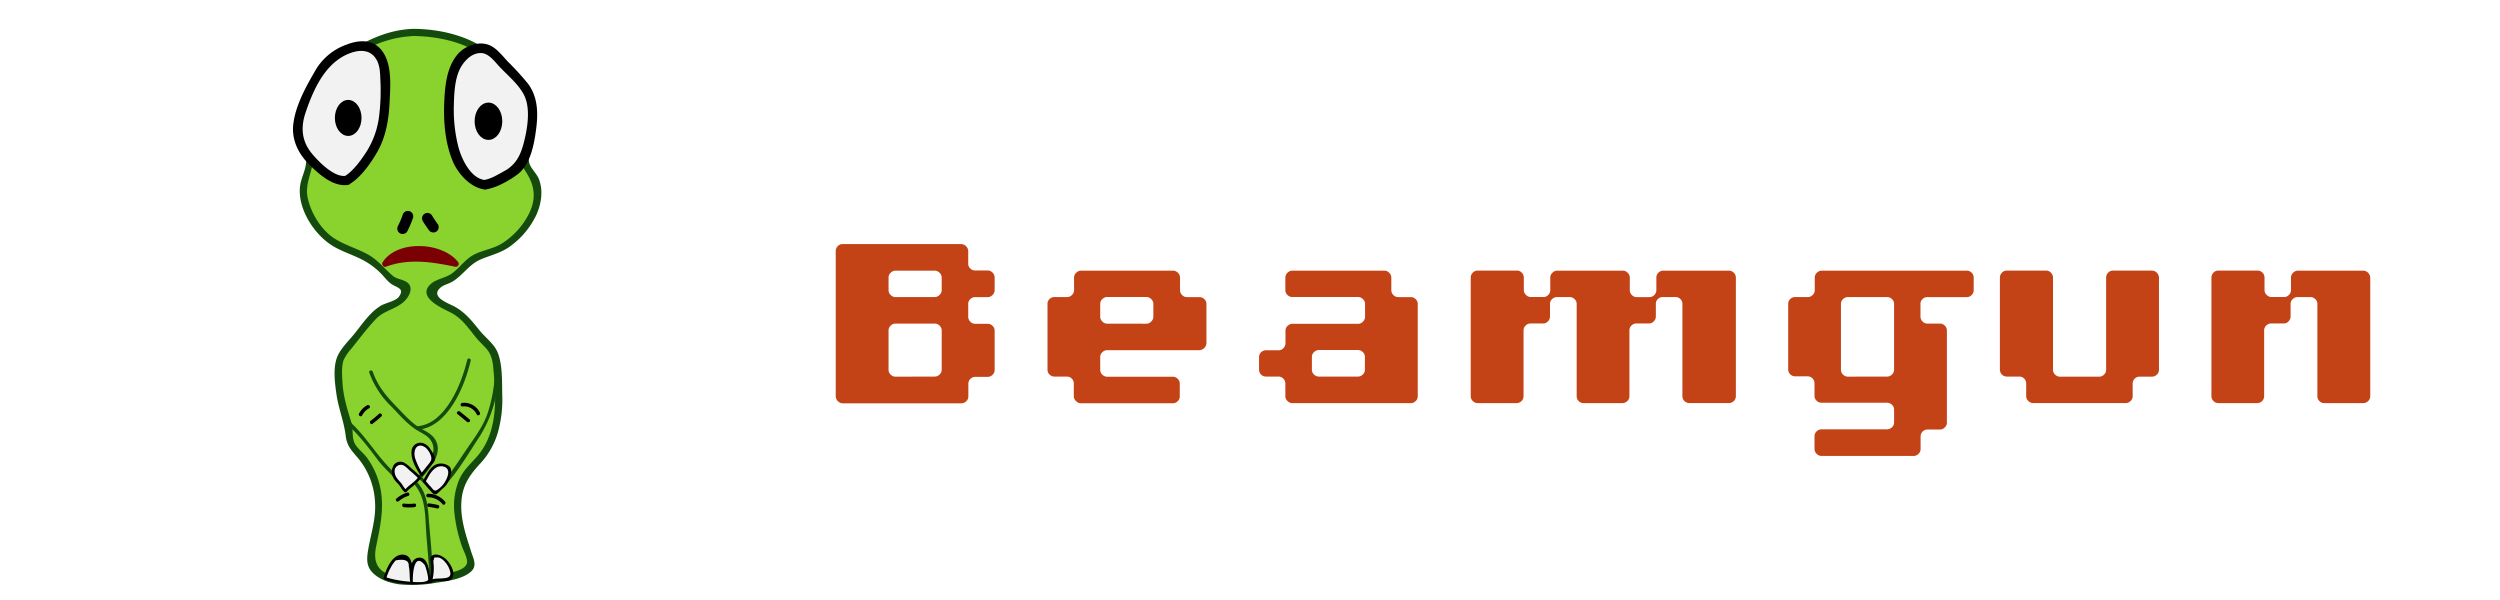 <svg xmlns="http://www.w3.org/2000/svg" viewBox="0 0 1000 240"><defs><style>.\33 cf4931a-4048-42c7-90d9-e53cf26ed69a{fill:#c34317;}.\34 a88c8d9-07ca-447d-8f15-1e1019b3a7c5{fill:#8ad22e;}.d70ed1bf-601a-476d-b398-6e18e80a376c{fill:#144b0d;}.\39 0c05c27-eaab-40c0-9328-961b5f05e161{fill:#f2f2f2;}.\32 6917167-e3de-4beb-b315-f5521ab14289,.\39 c2a5672-3ae5-4149-8ac5-bc1f32b738b8{stroke:#000;stroke-miterlimit:10;}.\39 c2a5672-3ae5-4149-8ac5-bc1f32b738b8{stroke-width:1.24px;}.\32 6917167-e3de-4beb-b315-f5521ab14289{stroke-width:1.28px;}.\39 f292107-42f8-421c-8289-7a9dd3e47683{fill:#7b0004;}</style></defs><title>BeamgunAppBannerAlert</title><g id="64ebbce1-86b1-4937-a0f6-8561927b95dd" data-name="Dog Ears"><path class="3cf4931a-4048-42c7-90d9-e53cf26ed69a" d="M335.1,160.39a2.66,2.66,0,0,1-.81-2v-58a2.71,2.71,0,0,1,.81-1.91,2.59,2.59,0,0,1,2-.86h47.43a2.95,2.95,0,0,1,2.76,2.76v5.14a2.55,2.55,0,0,0,.81,1.86,2.66,2.66,0,0,0,2,.81h5a2.65,2.65,0,0,1,1.9.85,2.6,2.6,0,0,1,.86,1.89v5.1A2.6,2.6,0,0,1,397,118a2.65,2.65,0,0,1-1.9.85h-5a2.65,2.65,0,0,0-2,.82,2.59,2.59,0,0,0-.81,1.87v5.19a2.75,2.75,0,0,0,.81,1.92,2.57,2.57,0,0,0,2,.86h5a2.72,2.72,0,0,1,1.9.81,2.59,2.59,0,0,1,.86,2v15.62a2.58,2.58,0,0,1-.86,2,2.71,2.71,0,0,1-1.9.81h-5a2.76,2.76,0,0,0-2.76,2.76v5a2.59,2.59,0,0,1-.86,2,2.71,2.71,0,0,1-1.9.81H337A2.66,2.66,0,0,1,335.1,160.39Zm38.81-41.57a2.65,2.65,0,0,0,1.91-.85,2.6,2.6,0,0,0,.86-1.89V111a2.61,2.61,0,0,0-.86-1.89,2.66,2.66,0,0,0-1.91-.85H358.19a2.66,2.66,0,0,0-1.91.85,2.61,2.61,0,0,0-.86,1.89v5.1a2.6,2.6,0,0,0,.86,1.89,2.65,2.65,0,0,0,1.91.85Zm0,31.81a2.71,2.71,0,0,0,1.91-.81,2.59,2.59,0,0,0,.86-2V132.24a2.59,2.59,0,0,0-.86-2,2.72,2.72,0,0,0-1.91-.81H358.19a2.72,2.72,0,0,0-1.91.81,2.59,2.59,0,0,0-.86,2v15.62a2.59,2.59,0,0,0,.86,2,2.71,2.71,0,0,0,1.91.81Z"/><path class="3cf4931a-4048-42c7-90d9-e53cf26ed69a" d="M430.38,160.39a2.59,2.59,0,0,1-.86-2v-5a2.76,2.76,0,0,0-2.76-2.76h-5a2.77,2.77,0,0,1-2.76-2.77V121.49a2.56,2.56,0,0,1,.81-1.86,2.65,2.65,0,0,1,2-.81h5a2.6,2.6,0,0,0,2-.85,2.68,2.68,0,0,0,.81-1.89V111a2.61,2.61,0,0,1,.86-1.89,2.65,2.65,0,0,1,1.91-.85h36.86a2.66,2.66,0,0,1,1.9.85,2.61,2.61,0,0,1,.86,1.89v5.1a2.67,2.67,0,0,0,.81,1.89,2.6,2.6,0,0,0,2,.85h5a2.71,2.71,0,0,1,1.9.81,2.5,2.5,0,0,1,.86,1.86v15.79a3,3,0,0,1-2.76,2.77H442.86a2.72,2.72,0,0,0-1.91.81,2.59,2.59,0,0,0-.86,2v5a2.59,2.59,0,0,0,.86,2,2.71,2.71,0,0,0,1.91.81h26.29a2.72,2.72,0,0,1,1.9.81,2.59,2.59,0,0,1,.86,2v5a2.59,2.59,0,0,1-.86,2,2.71,2.71,0,0,1-1.9.81H432.29A2.71,2.71,0,0,1,430.38,160.39Zm28.19-30.91a2.63,2.63,0,0,0,1.91-.86,2.67,2.67,0,0,0,.86-1.92V121.5a2.52,2.52,0,0,0-.86-1.87,2.71,2.71,0,0,0-1.91-.82H442.86a2.71,2.71,0,0,0-1.91.82,2.52,2.52,0,0,0-.86,1.87v5.19a2.67,2.67,0,0,0,.86,1.92,2.63,2.63,0,0,0,1.91.86Z"/><path class="3cf4931a-4048-42c7-90d9-e53cf26ed69a" d="M515,160.39a2.59,2.59,0,0,1-.86-2v-5a2.76,2.76,0,0,0-2.76-2.76h-5a2.76,2.76,0,0,1-2.76-2.76v-5a2.76,2.76,0,0,1,2.76-2.76h5a2.59,2.59,0,0,0,2-.86,2.71,2.71,0,0,0,.81-1.91v-5a2.59,2.59,0,0,1,.86-2,2.72,2.72,0,0,1,1.91-.81h26.29a2.63,2.63,0,0,0,1.91-.86,2.67,2.67,0,0,0,.86-1.92V121.5a2.52,2.52,0,0,0-.86-1.87,2.71,2.71,0,0,0-1.91-.82H517A2.65,2.65,0,0,1,515,118a2.6,2.6,0,0,1-.86-1.89V111a2.61,2.61,0,0,1,.86-1.89,2.65,2.65,0,0,1,1.91-.85h36.86a2.66,2.66,0,0,1,1.9.85,2.61,2.61,0,0,1,.86,1.89v5.1a2.67,2.67,0,0,0,.81,1.89,2.6,2.6,0,0,0,2,.85h5a2.71,2.71,0,0,1,1.9.81,2.5,2.5,0,0,1,.86,1.86v36.94a2.59,2.59,0,0,1-.86,2,2.71,2.71,0,0,1-1.9.81H517A2.71,2.71,0,0,1,515,160.39Zm28.19-9.76a2.71,2.71,0,0,0,1.91-.81,2.59,2.59,0,0,0,.86-2v-5a2.59,2.59,0,0,0-.86-2,2.72,2.72,0,0,0-1.91-.81H527.53a2.72,2.72,0,0,0-1.91.81,2.59,2.59,0,0,0-.86,2v5a2.59,2.59,0,0,0,.86,2,2.71,2.71,0,0,0,1.91.81Z"/><path class="3cf4931a-4048-42c7-90d9-e53cf26ed69a" d="M589.1,160.39a2.66,2.66,0,0,1-.81-2V111a2.71,2.71,0,0,1,.81-1.91,2.59,2.59,0,0,1,2-.86h15.62a2.6,2.6,0,0,1,2,.85,2.68,2.68,0,0,1,.81,1.89v5.1a2.6,2.6,0,0,0,.86,1.89,2.65,2.65,0,0,0,1.91.85h5.14a2.5,2.5,0,0,0,1.86-.85,2.68,2.68,0,0,0,.81-1.89V111a2.6,2.6,0,0,1,.86-1.89,2.65,2.65,0,0,1,1.9-.85h26.29a2.65,2.65,0,0,1,1.9.85,2.6,2.6,0,0,1,.86,1.89v5.1a2.67,2.67,0,0,0,.81,1.89,2.6,2.6,0,0,0,2,.85h5a2.6,2.6,0,0,0,2-.85,2.68,2.68,0,0,0,.81-1.89V111a2.68,2.68,0,0,1,.81-1.89,2.6,2.6,0,0,1,2-.85h26.19a2.59,2.59,0,0,1,2,.86,2.72,2.72,0,0,1,.81,1.91v47.43a2.76,2.76,0,0,1-2.76,2.76H675.72a2.76,2.76,0,0,1-2.76-2.77V121.49a2.57,2.57,0,0,0-.81-1.86,2.66,2.66,0,0,0-2-.81h-5a2.66,2.66,0,0,0-2,.81,2.55,2.55,0,0,0-.81,1.86v5.14a2.71,2.71,0,0,1-.81,1.9,2.59,2.59,0,0,1-2,.86h-5a2.77,2.77,0,0,0-2.76,2.77v26.27a2.6,2.6,0,0,1-.86,2,2.71,2.71,0,0,1-1.9.81H633.34a2.54,2.54,0,0,1-1.86-.81,2.66,2.66,0,0,1-.81-2V121.49a2.5,2.5,0,0,0-.86-1.86,2.71,2.71,0,0,0-1.91-.81h-5.14a2.71,2.71,0,0,0-1.9.81,2.49,2.49,0,0,0-.86,1.86v5.14a2.71,2.71,0,0,1-.81,1.9,2.49,2.49,0,0,1-1.86.86h-5.14a2.71,2.71,0,0,0-1.91.81,2.6,2.6,0,0,0-.86,2v26.27a2.77,2.77,0,0,1-2.76,2.77H591A2.66,2.66,0,0,1,589.1,160.39Z"/><path class="3cf4931a-4048-42c7-90d9-e53cf26ed69a" d="M726.67,181.53a2.59,2.59,0,0,1-.86-2v-5a2.59,2.59,0,0,1,.86-2,2.71,2.71,0,0,1,1.91-.81h26.29a2.72,2.72,0,0,0,1.91-.81,2.59,2.59,0,0,0,.86-2v-5a2.59,2.59,0,0,0-.86-2,2.71,2.71,0,0,0-1.91-.81H728.57a2.71,2.71,0,0,1-1.91-.81,2.59,2.59,0,0,1-.86-2v-5a2.76,2.76,0,0,0-2.76-2.76h-5a2.77,2.77,0,0,1-2.76-2.77V121.49a2.56,2.56,0,0,1,.81-1.86,2.65,2.65,0,0,1,2-.81h5a2.6,2.6,0,0,0,2-.85,2.68,2.68,0,0,0,.81-1.89V111a2.61,2.61,0,0,1,.86-1.89,2.65,2.65,0,0,1,1.91-.85h58a2.6,2.6,0,0,1,2,.85,2.68,2.68,0,0,1,.81,1.89v5.1a2.68,2.68,0,0,1-.81,1.89,2.6,2.6,0,0,1-2,.85H771a2.66,2.66,0,0,0-2,.81,2.56,2.56,0,0,0-.81,1.86v5.15a2.72,2.72,0,0,0,.81,1.91,2.58,2.58,0,0,0,2,.86h5a2.71,2.71,0,0,1,1.9.81,2.6,2.6,0,0,1,.86,2V169a2.6,2.6,0,0,1-.86,2,2.71,2.71,0,0,1-1.9.81h-5a2.76,2.76,0,0,0-2.76,2.76v5a2.59,2.59,0,0,1-.86,2,2.72,2.72,0,0,1-1.9.81H728.57A2.71,2.71,0,0,1,726.67,181.53Zm28.19-30.9a2.71,2.71,0,0,0,1.91-.81,2.6,2.6,0,0,0,.86-2V121.49a2.5,2.5,0,0,0-.86-1.86,2.71,2.71,0,0,0-1.91-.81H739.15a2.71,2.71,0,0,0-1.91.81,2.5,2.5,0,0,0-.86,1.86v26.36a2.6,2.6,0,0,0,.86,2,2.71,2.71,0,0,0,1.91.81Z"/><path class="3cf4931a-4048-42c7-90d9-e53cf26ed69a" d="M811.34,160.39a2.59,2.59,0,0,1-.86-2v-5a2.76,2.76,0,0,0-2.76-2.76h-5a2.76,2.76,0,0,1-2.76-2.76V111a2.71,2.71,0,0,1,.81-1.91,2.59,2.59,0,0,1,2-.86h15.62a2.59,2.59,0,0,1,2,.86,2.72,2.72,0,0,1,.81,1.91v36.86a2.59,2.59,0,0,0,.86,2,2.71,2.71,0,0,0,1.91.81h15.71a2.71,2.71,0,0,0,1.91-.81,2.59,2.59,0,0,0,.86-2V111a2.71,2.71,0,0,1,.81-1.91,2.48,2.48,0,0,1,1.86-.86h15.71a2.94,2.94,0,0,1,2.76,2.76v36.86a2.58,2.58,0,0,1-.86,2,2.71,2.71,0,0,1-1.9.81h-5a2.76,2.76,0,0,0-2.76,2.76v5a2.59,2.59,0,0,1-.86,2,2.71,2.71,0,0,1-1.9.81H813.24A2.71,2.71,0,0,1,811.34,160.39Z"/><path class="3cf4931a-4048-42c7-90d9-e53cf26ed69a" d="M885.38,160.39a2.66,2.66,0,0,1-.81-2V111a2.71,2.71,0,0,1,.81-1.91,2.59,2.59,0,0,1,2-.86H903a2.6,2.6,0,0,1,2,.85,2.68,2.68,0,0,1,.81,1.89v5.1a2.6,2.6,0,0,0,.86,1.89,2.65,2.65,0,0,0,1.91.85h5.14a2.5,2.5,0,0,0,1.86-.85,2.68,2.68,0,0,0,.81-1.89V111a2.6,2.6,0,0,1,.86-1.89,2.65,2.65,0,0,1,1.9-.85h26.29A2.94,2.94,0,0,1,948.1,111v47.43a2.58,2.58,0,0,1-.86,2,2.71,2.71,0,0,1-1.9.81H929.62a2.54,2.54,0,0,1-1.86-.81,2.66,2.66,0,0,1-.81-2V121.49a2.5,2.5,0,0,0-.86-1.86,2.71,2.71,0,0,0-1.91-.81H919a2.71,2.71,0,0,0-1.9.81,2.49,2.49,0,0,0-.86,1.86v5.14a2.71,2.71,0,0,1-.81,1.9,2.49,2.49,0,0,1-1.86.86h-5.14a2.71,2.71,0,0,0-1.91.81,2.6,2.6,0,0,0-.86,2v26.27a2.77,2.77,0,0,1-2.76,2.77H887.33A2.66,2.66,0,0,1,885.38,160.39Z"/></g><g id="dc694f43-ddd1-4ca8-bb4a-4bc68cf57607" data-name="Turtle Draw"><path class="4a88c8d9-07ca-447d-8f15-1e1019b3a7c5" d="M164.54,13c-2.79,0-7.23,1.16-10.92,2.27a32,32,0,0,0-9.81,4.39c-2.92,2.12-8,4.6-10.25,7.46a37,37,0,0,0-6,10.41c-.87,2.38-.44,5.6-1.32,8A46.82,46.82,0,0,0,124,54.76c-.53,3.3.45,6.69.06,10-.43,3.65-2.48,7-2.73,10.64s1.26,7.05,2.81,10.3A31.52,31.52,0,0,0,128,92.28c3.09,3.77,7.64,6,12.15,7.85,6.23,2.55,10.59,4.63,16,11.27a7,7,0,0,0,2.86,1.8c.84.34,2.46.39,3.14,1,1.86,1.55-.83,5-2.17,6-2.08,1.47-4.68,2-6.88,3.32-2.49,1.45-4.37,3.73-6.2,6l-7.27,8.91c-.58.7-3.38,4.18-3.59,5.33-1.3,7.08-.33,14.29,1.38,21,.7,2.76,2.36,5.31,2.34,8.16,0,.91-.19,1.82-.11,2.73.23,2.51,2.35,4.35,4.08,6.19,7.18,7.65,9,19.2,7,29.48-.83,4.06-2.21,8-2.42,12.19a6.55,6.55,0,0,0,.29,2.67,6,6,0,0,0,1.69,2.24c5.23,4.71,13.09,4.69,20.09,3.92,5.59-.61,11.26-1.57,16.26-4.15a3.13,3.13,0,0,0,1.76-1.68,3.26,3.26,0,0,0-.2-1.85c-1.89-6-4.17-12-4.93-18.33s.21-13.1,4.2-18c1.29-1.6,2.86-2.95,4.24-4.48,4.53-5,6.77-11.8,7.46-18.54s0-13.53-.76-20.27a11.14,11.14,0,0,0-1-4.15,14.35,14.35,0,0,0-2.87-3.23C190,133.11,187,126.89,181.43,124c-2.15-1.1-4.58-1.64-6.53-3.06a5.7,5.7,0,0,1-2.49-4.65c.15-2.27,2.7-2.28,4.44-3.1,2.58-1.21,5.83-3,7.56-5.34,4.9-6.7,12.87-6.11,17.91-9.8,5.48-4,10.24-9.37,12.06-15.91,1.14-4.09,1.06-8.76-1.33-12.27-1-1.43-2.31-2.66-2.85-4.3-.64-2,0-4.06.34-6.08,1.71-9.93-3.44-19.62-8.42-28.39a34.69,34.69,0,0,0-4.37-6.5,26,26,0,0,0-6.31-4.79A51.78,51.78,0,0,0,164.54,13"/><path class="d70ed1bf-601a-476d-b398-6e18e80a376c" d="M164.54,11.58c-10.19.51-19.24,5.09-27.48,10.73a26.09,26.09,0,0,0-7.77,8.44c-2.73,4.45-3.07,8.22-4.06,13.13s-2.91,9.17-2.79,14.2c.07,3.26.42,6.11-.44,9.37-.64,2.42-1.71,4.67-2,7.18-1,9.06,5.9,19.58,13.52,24,4,2.31,8.53,3.59,12.55,5.89a29.65,29.65,0,0,1,6.26,4.81c1.63,1.63,2.87,3.6,4.94,4.7,2.32,1.24,4.34,1.69,2.36,4.58-1.24,1.82-5.3,2.5-7.23,3.64-4.44,2.62-7.54,7.47-10.73,11.38-2.11,2.59-5.2,5.59-6.61,8.71-2,4.47-1.13,10.8-.46,15.49.81,5.61,3,10.82,3.66,16.37.53,4.53,2.61,6.19,5.47,9.68A29.83,29.83,0,0,1,150,200.67c.48,6.55-1.54,12.45-2.66,18.8-.6,3.39-1,6.61,1.43,9.31,2.76,3,7,4.4,10.89,4.95a51.44,51.44,0,0,0,14.45-.57c4.32-.64,10.92-1.43,14.32-4.55,2.49-2.29,1-5,.09-7.77-2-6.28-4.27-12.73-4-19.43.24-7,3.14-11.22,7.71-16.14a31,31,0,0,0,6.83-12,48.65,48.65,0,0,0,1.84-15.44c-.11-5.22.14-11.86-1.81-16.78-1.39-3.5-5-6.05-7.36-9-3.2-4-6.15-7.66-10.86-9.9-2.65-1.26-8.75-3.73-4.54-7.22,1.23-1,3.38-1.49,4.78-2.36,4.24-2.66,6.6-6.94,11.4-8.91,4.29-1.76,8.38-2.63,12.1-5.54a32.82,32.82,0,0,0,10-12.32c1.94-4.41,2.74-9.63.93-14.22C214.65,69.46,212.93,68,212,66c-1.38-2.86.47-8.52.31-11.76-.28-5.6-2.26-10.92-4.66-15.93-2.61-5.44-5.5-11.69-10-15.87-8.5-8-21.8-11-33.09-10.9a1.44,1.44,0,0,0,0,2.87c10.81-.08,24.54,2.82,32.18,11.18,3.58,3.91,6.13,9.43,8.4,14.17,2.67,5.56,4.8,11.69,4.2,18-.41,4.2-1.59,7,.88,10.79,3.76,5.7,4.42,10.93,1.22,17.23a30.2,30.2,0,0,1-10.82,11.7c-3.2,1.93-7.06,2.51-10.44,4.08-4,1.88-5.93,5.24-9.38,7.79-2.51,1.85-6.37,2.25-8.57,4.31-5.81,5.46,5.39,9.93,8.49,11.59,4.26,2.29,6.89,6.37,9.88,10,1.25,1.51,2.71,2.81,4,4.28,2.73,3.14,2.61,6.95,3,10.88,1,11,.92,23.45-6.85,32.27-2.65,3-5.4,5.37-7.05,9.12a27.3,27.3,0,0,0-2,12.81,59.49,59.49,0,0,0,3,13.7c.53,1.69,2.3,4.83,2.13,6.59-.3,3.11-6,4-8.47,4.57a57.93,57.93,0,0,1-15.64,1.64,23.15,23.15,0,0,1-7-1.25c-5.43-2-6.33-6.1-5.25-11.38,1.8-8.73,3.63-16.75,1.09-25.6a30.51,30.51,0,0,0-4.87-9.92c-1.37-1.83-3.64-3.47-4.72-5.45-1.34-2.44-.59-5.76-1.4-8.43-1.6-5.26-3.19-10.12-3.55-15.7-.17-2.67-.51-6.81.44-9.37a18.79,18.79,0,0,1,3.22-4.7c3.12-3.92,6.19-8,9.62-11.65,3.29-3.49,8-3.92,11.36-7.08,1.44-1.36,3-3.77,2.46-5.85-.84-3-4.87-2.62-6.94-4.36-3.56-3-6-6.41-10.23-8.71s-9.22-3.69-13.39-6.42c-5.24-3.44-9.5-10.5-10.59-16.69-1-5.81,2.71-11.24,2.55-17.14a39.4,39.4,0,0,1,.41-9.45c.5-2.51,1.52-4.85,2-7.34.47-2.23.3-4.53,1-6.72a29.36,29.36,0,0,1,4.45-8.2c3.16-4.34,8.44-7.38,13.07-10a43.59,43.59,0,0,1,18.06-5.23c1.84-.09,1.85-3,0-2.87Z"/><path class="d70ed1bf-601a-476d-b398-6e18e80a376c" d="M138.63,169.54c4.88,4.34,8.57,9.2,12.47,14.4,3.24,4.32,7.9,7.55,10.36,12.42a.72.72,0,0,0,1,.26,41.45,41.45,0,0,0,11-11.8c2.07-3.39,2.5-7.31-.4-10.31-1.62-1.67-3.91-2.54-5.81-3.8-3.22-2.15-5.83-5.14-8.51-7.9-4.31-4.43-7.57-8.27-9.65-14.15-.31-.86-1.69-.49-1.38.38a35.12,35.12,0,0,0,8.76,13.48c2.8,2.88,5.5,6.07,8.73,8.48,1.55,1.16,3.28,2,4.88,3,4.38,2.92,4,7.43,1.27,11.21-1.3,1.79-6.82,9.7-9.23,9.12-.4-.09-2.21-3-2.69-3.54-1.13-1.26-2.39-2.39-3.57-3.6-5.84-6-9.81-13.07-16.15-18.7-.69-.61-1.71.4-1,1Z"/><path class="d70ed1bf-601a-476d-b398-6e18e80a376c" d="M166.9,171.92c12.23-.87,19-17.36,21.38-27.64.21-.9-1.17-1.28-1.38-.38-2.24,9.6-8.71,25.79-20,26.59-.92.07-.92,1.5,0,1.44Z"/><path class="d70ed1bf-601a-476d-b398-6e18e80a376c" d="M167.17,191l6.5,6.48a.73.73,0,0,0,1,0c7-6.1,11.93-14.95,17-22.59a48.86,48.86,0,0,0,7.73-25.73c0-.92-1.41-.92-1.44,0a59.44,59.44,0,0,1-2.75,15.64c-1.69,5.33-5,9.71-8.13,14.27-3,4.35-5.84,8.9-9.18,13-1.36,1.66-2.33,3.64-4.61,3.1-1.45-.35-4.09-4.08-5.18-5.16a.72.72,0,0,0-1,1Z"/><path class="d70ed1bf-601a-476d-b398-6e18e80a376c" d="M165.2,193.16c5.32,5.55,4.77,13.17,5.32,20.35.46,6.12,1.14,12.3,1.2,18.44a.72.72,0,0,0,1.44,0c-.08-8-1-16.14-1.63-24.16-.47-6.14-.85-11-5.3-15.65-.64-.67-1.65.35-1,1Z"/><path class="90c05c27-eaab-40c0-9328-961b5f05e161" d="M138.68,72.13c-3,.92-5.91-1.47-8.41-3.29a37.44,37.44,0,0,1-7.16-6.45,17.47,17.47,0,0,1-4-8.67c-.51-4,.76-8,2.26-11.76a91.88,91.88,0,0,1,6.76-13.52A19.9,19.9,0,0,1,132.5,23a22.28,22.28,0,0,1,5-2.72c3.26-1.45,6.94-2.91,10.28-1.68A9.34,9.34,0,0,1,153,24.51a26.29,26.29,0,0,1,1.05,8c.21,9.32-.07,19.11-4.7,27.21A50,50,0,0,1,139.06,71.9,2.56,2.56,0,0,1,138.68,72.13Z"/><path d="M138.18,70.34c-4.63.64-10.94-5.85-13.58-9.11-4-4.95-4.34-10.42-2.33-16.32,3.2-9.38,7.87-19.85,17.58-23.58,4.11-1.58,8.51-1.57,10.83,2.67,1.28,2.32,1.37,5.14,1.46,7.74a83.08,83.08,0,0,1-.56,15.2,34.34,34.34,0,0,1-4.68,13.25c-2,3.2-5.67,8.46-9.16,10.34-2.1,1.13-.23,4.34,1.87,3.2,4.56-2.45,8.81-8.62,11.32-13,3.43-6,4.6-13,4.91-19.85.28-6.19,1-14.24-2.45-19.73s-9.31-5.43-14.77-3.31A23.5,23.5,0,0,0,125.69,29c-3.62,6.2-7.6,13.6-8.39,20.85-.69,6.34,2.22,11.91,6.67,16.26,4,3.87,9.35,8.66,15.19,7.86C141.52,73.59,140.52,70,138.18,70.34Z"/><path class="90c05c27-eaab-40c0-9328-961b5f05e161" d="M193.89,73.9c-1.9.06-3.33-1.12-4.78-2.34a22.72,22.72,0,0,1-5.18-5.67,20.73,20.73,0,0,1-2-4.94,63.42,63.42,0,0,1-.61-32.12,26.1,26.1,0,0,1,2.53-4.94,10,10,0,0,1,6-4.11,8.37,8.37,0,0,1,3.82-.38c2.21.4,3.91,2.13,5.44,3.78l7.93,8.47a24.41,24.41,0,0,1,4.3,5.59,19.49,19.49,0,0,1,1.59,9.1,47.67,47.67,0,0,1-3.32,16.55,12.6,12.6,0,0,1-2.39,4.16A14.65,14.65,0,0,1,203,69.94S196.37,73.82,193.89,73.9Z"/><path d="M193.89,72c-5.74-.71-9.38-8.66-10.56-13.34a60,60,0,0,1-1.8-16.35c.14-5.1.33-11.68,3.21-16.09,1.67-2.57,4.34-5.06,7.67-5,3.12.09,5.43,3.37,7.35,5.42,3.31,3.54,7.8,7.15,9.94,11.55,2.47,5.07,1.37,12.45.12,17.7-1.3,5.45-3,9.78-8.12,12.55-2.62,1.42-5.33,3.18-8.32,3.59-2.44.33-1.4,4,1,3.71,4.06-.55,9.23-3.46,12.53-5.91,5.22-3.87,6.7-11.86,7.51-17.92.86-6.45.83-13-3.22-18.43a111.84,111.84,0,0,0-8.08-8.85c-2.11-2.25-4.31-5.21-7.21-6.51-4.25-1.91-10,.21-12.85,3.6-4.51,5.3-5.12,13-5.38,19.67-.31,7.66.48,16.3,3.56,23.41,2.14,4.93,7.11,10.32,12.63,11C196.34,76.13,196.32,72.28,193.89,72Z"/><ellipse class="9c2a5672-3ae5-4149-8ac5-bc1f32b738b8" cx="139.28" cy="47.17" rx="4.71" ry="6.58"/><ellipse class="26917167-e3de-4beb-b315-f5521ab14289" cx="195.38" cy="48.5" rx="4.89" ry="6.82"/><path d="M161.08,85.94a34.6,34.6,0,0,1-1.88,4.42,2.2,2.2,0,0,0,.77,2.95,2.18,2.18,0,0,0,2.95-.77,42.85,42.85,0,0,0,2.31-5.45,2.15,2.15,0,0,0-4.15-1.14Z"/><path d="M169.11,88.42c.74,1.21,1.52,2.38,2.36,3.52a2.22,2.22,0,0,0,2.95.77,2.17,2.17,0,0,0,.77-2.95c-.84-1.14-1.62-2.31-2.36-3.52a2.15,2.15,0,1,0-3.72,2.17Z"/><path class="9f292107-42f8-421c-8289-7a9dd3e47683" d="M154.08,105.53c1.57-3.06,6.12-4.92,9.53-5.35a29.63,29.63,0,0,1,11.07.72c3,.76,5.95,2.12,7.62,4.67a86.94,86.94,0,0,0-14.16-2.15,33,33,0,0,0-14.06,2.12"/><path class="9f292107-42f8-421c-8289-7a9dd3e47683" d="M155.09,106.13c5-7.81,21.16-6.25,26.37.28l1.15-2c-9.63-2-19.37-3.55-28.85,0-1.41.52-.8,2.8.63,2.27,9.13-3.38,18.32-1.92,27.59,0a1.19,1.19,0,0,0,1.15-2c-6.31-7.9-24.23-8.86-30.07.2-.82,1.28,1.22,2.46,2,1.19Z"/><path d="M149,169.5a36.06,36.06,0,0,0,3.54-2.93c.67-.64-.34-1.65-1-1a33.18,33.18,0,0,1-3.25,2.71c-.74.54,0,1.78.72,1.24Z"/><path d="M144.86,166.16a6.49,6.49,0,0,1,2.77-2.83c.82-.43.09-1.67-.72-1.24a7.81,7.81,0,0,0-3.29,3.34c-.42.82.82,1.55,1.24.72Z"/><path d="M183,165.63l3.8,3.11c.71.58,1.73-.43,1-1l-3.8-3.11c-.71-.58-1.73.43-1,1Z"/><path d="M185,162.57a5.58,5.58,0,0,1,5.71,3.21c.39.83,1.63.11,1.24-.72a7,7,0,0,0-7-3.92c-.91.09-.92,1.53,0,1.44Z"/><path d="M161.56,202.87a18.54,18.54,0,0,0,4.19,0c.91-.11.92-1.55,0-1.44a18.54,18.54,0,0,1-4.19,0c-.92-.1-.91,1.34,0,1.44Z"/><path d="M159.58,200.42a10.35,10.35,0,0,1,3.81-2.08A.72.72,0,0,0,163,197a12.08,12.08,0,0,0-4.45,2.45c-.7.6.32,1.62,1,1Z"/><path d="M171.59,202.79a25.15,25.15,0,0,1,3.29.61.72.72,0,0,0,.38-1.38,28,28,0,0,0-3.67-.66c-.92-.11-.91,1.33,0,1.44Z"/><path d="M171.24,198.92a7.38,7.38,0,0,1,5.77,2.74c.59.71,1.6-.31,1-1a8.76,8.76,0,0,0-6.78-3.16.72.72,0,0,0,0,1.44Z"/><path class="90c05c27-eaab-40c0-9328-961b5f05e161" d="M154,231.31a18.46,18.46,0,0,1,1.94-4.66,11.72,11.72,0,0,1,2-2.87,4.65,4.65,0,0,1,3.14-1.41,2.94,2.94,0,0,1,2.77,1.81,5.07,5.07,0,0,1,.19,1.62,46.42,46.42,0,0,0,.6,7.12c-.28-2.8-.47-5.54,1-7.91a2.7,2.7,0,0,1,1.85-1.4,2.76,2.76,0,0,1,2.3,1.3,6.92,6.92,0,0,1,1.26,2.73c.36,1.67.12,3.52,1,5a37.59,37.59,0,0,1-18.1-1.31"/><path d="M154.48,231.45a19.94,19.94,0,0,1,1.88-4.54,12.31,12.31,0,0,1,1.94-2.76q5.41-1,5.2,2.25c.49,2.05.28,4.53.6,6.66.09.59,1.11.46,1.06-.14-.17-1.82.13-12.65,4.73-6.9.3.37,1.74,5.34,1.3,6-1,1.39-6.73.68-8.25.57a42.21,42.21,0,0,1-8.84-1.75.54.54,0,0,0-.29,1,40.23,40.23,0,0,0,18.39,1.31c.38-.06.45-.51.32-.79-1-2.33-.62-9.76-5.09-9.27-4,.44-3.59,7.22-3.35,9.84l1.06-.14c-.46-3.11.92-10.68-3.93-10.93-4.44-.23-6.79,5.93-7.77,9.32a.54.54,0,0,0,1,.29Z"/><path class="90c05c27-eaab-40c0-9328-961b5f05e161" d="M172.22,232.73a20.29,20.29,0,0,0,.52-8.72,1.62,1.62,0,0,1,0-.74,1.26,1.26,0,0,1,.89-.73c1.71-.53,3.53.5,4.73,1.82a9.85,9.85,0,0,1,2.28,4.38,2.46,2.46,0,0,1-.43,2.42,2.65,2.65,0,0,1-1.4.5,34.66,34.66,0,0,1-4.12.35,3.35,3.35,0,0,0-2.48.71"/><path d="M172.74,232.87a21,21,0,0,0,.77-6.53,14.42,14.42,0,0,1-.13-1.68,1.14,1.14,0,0,1,.19-.87q-.07-1.06.92-.76c1.62-.43,3.36,1.41,4.18,2.58a8.77,8.77,0,0,1,1.45,3.27c.44,2.28-1.76,2.34-3.36,2.48s-3.52-.15-4.92,1c-.54.44.23,1.19.76.76,2.11-1.7,6.9.63,8.41-2.13,1.2-2.2-1-5.71-2.49-7.21-1.23-1.24-4.42-3-6-1.21-.77.9-.2,2.41-.14,3.45a19.93,19.93,0,0,1-.71,6.58.54.54,0,0,0,1,.29Z"/><path class="90c05c27-eaab-40c0-9328-961b5f05e161" d="M167.65,191.24a14.36,14.36,0,0,1-3.32,3,11.9,11.9,0,0,0-2.12,2.18c-1-.68-1.41-1.91-2.16-2.84a18.34,18.34,0,0,1-2-2.25,6.13,6.13,0,0,1-.54-1.56,6,6,0,0,1-.2-1.1,3.77,3.77,0,0,1,.27-1.55,3,3,0,0,1,1.38-1.66,3.1,3.1,0,0,1,2.89.3,14.71,14.71,0,0,1,2.3,2,30.9,30.9,0,0,1,3.74,3.43l-.23.11"/><path d="M167.19,191c-1.45,2-3.8,3.12-5.36,5.06h.76c-1-.86-1.5-2.08-2.36-3.07-1.17-1.33-2.3-2.4-2.38-4.31a2.52,2.52,0,0,1,3.72-2.45,12.07,12.07,0,0,1,2.19,1.87,38.28,38.28,0,0,1,3.74,3.43l.11-.85-.23.11c-.62.3-.08,1.23.54.93l.23-.11a.54.54,0,0,0,.11-.85,33.61,33.61,0,0,0-3.46-3.19,14.64,14.64,0,0,0-3-2.42,3.26,3.26,0,0,0-4.19.72,5.17,5.17,0,0,0-.3,5.22,9.07,9.07,0,0,0,1.91,2.41c1,1.06,1.47,2.36,2.57,3.29a.54.54,0,0,0,.76,0c1.62-2,4-3.2,5.53-5.28.41-.56-.52-1.1-.93-.54Z"/><path class="90c05c27-eaab-40c0-9328-961b5f05e161" d="M168.72,190a29.37,29.37,0,0,1-2.83-5.42,10,10,0,0,1-.47-1.41,12,12,0,0,1-.22-1.69,5.51,5.51,0,0,1,0-1,3.69,3.69,0,0,1,.93-2,2,2,0,0,1,1.79-.8,4.11,4.11,0,0,1,2.08.5,6.79,6.79,0,0,1,2.32,2.89l.84,1.58a2.24,2.24,0,0,1,.34.95,1.72,1.72,0,0,1-.35,1c-.41.61-1,1.08-1.47,1.65-.59.72-1,1.59-1.61,2.29a14.54,14.54,0,0,0-1.35,1.42"/><path d="M169.19,189.69a25.42,25.42,0,0,1-3-6,6,6,0,0,1-.23-3.57c.88-2.87,3.72-2.07,5.15-.13a8.89,8.89,0,0,1,1.18,2.1c.61,1.74.07,2.43-1,3.73s-1.94,2.49-3,3.71c-.44.53.32,1.29.76.76,1.17-1.4,2.28-2.87,3.46-4.25.63-.74,1.48-1.42,1.48-2.48,0-1.32-1.3-3.09-2-4.11a5.11,5.11,0,0,0-2.54-2.11,3.52,3.52,0,0,0-4.82,3.09c-.36,3.43,1.86,7.07,3.62,9.81.37.58,1.31,0,.93-.54Z"/><path class="90c05c27-eaab-40c0-9328-961b5f05e161" d="M169.71,192.53c.86,1.42,2.64,2.78,3.52,4.19a1.33,1.33,0,0,0,.39.47.84.84,0,0,0,.87-.08,3.55,3.55,0,0,0,.66-.65c.86-1,2-1.59,2.84-2.6a7.1,7.1,0,0,0,.68-1.09,9.7,9.7,0,0,0,1.26-4.68,1.53,1.53,0,0,0-.07-.46,1.34,1.34,0,0,0-.38-.53,5,5,0,0,0-4.85-.77,4.7,4.7,0,0,0-.9.6,11.57,11.57,0,0,0-3,3.72,14.22,14.22,0,0,1-1,1.88"/><path d="M169.25,192.8A42.65,42.65,0,0,0,172.8,197c.62.69,1.11,1,2,.49a13.68,13.68,0,0,0,1.65-1.56,13.92,13.92,0,0,0,1.89-1.73,10.46,10.46,0,0,0,2-4.62c.18-1.06.28-2.14-.54-2.94a5.32,5.32,0,0,0-3.86-1.21c-3.55.24-5.11,4.22-6.7,6.78-.37.59.57,1.13.93.54,1.18-1.91,2-4,3.84-5.38a3.9,3.9,0,0,1,4.23-.43c1.7,1.07,1,3.33.26,4.88a10,10,0,0,1-3.74,4.21c-.52.28-.79.33-1.44-.16a6.86,6.86,0,0,1-.75-.89,28.18,28.18,0,0,1-2.4-2.77c-.39-.57-1.32,0-.93.54Z"/></g></svg>